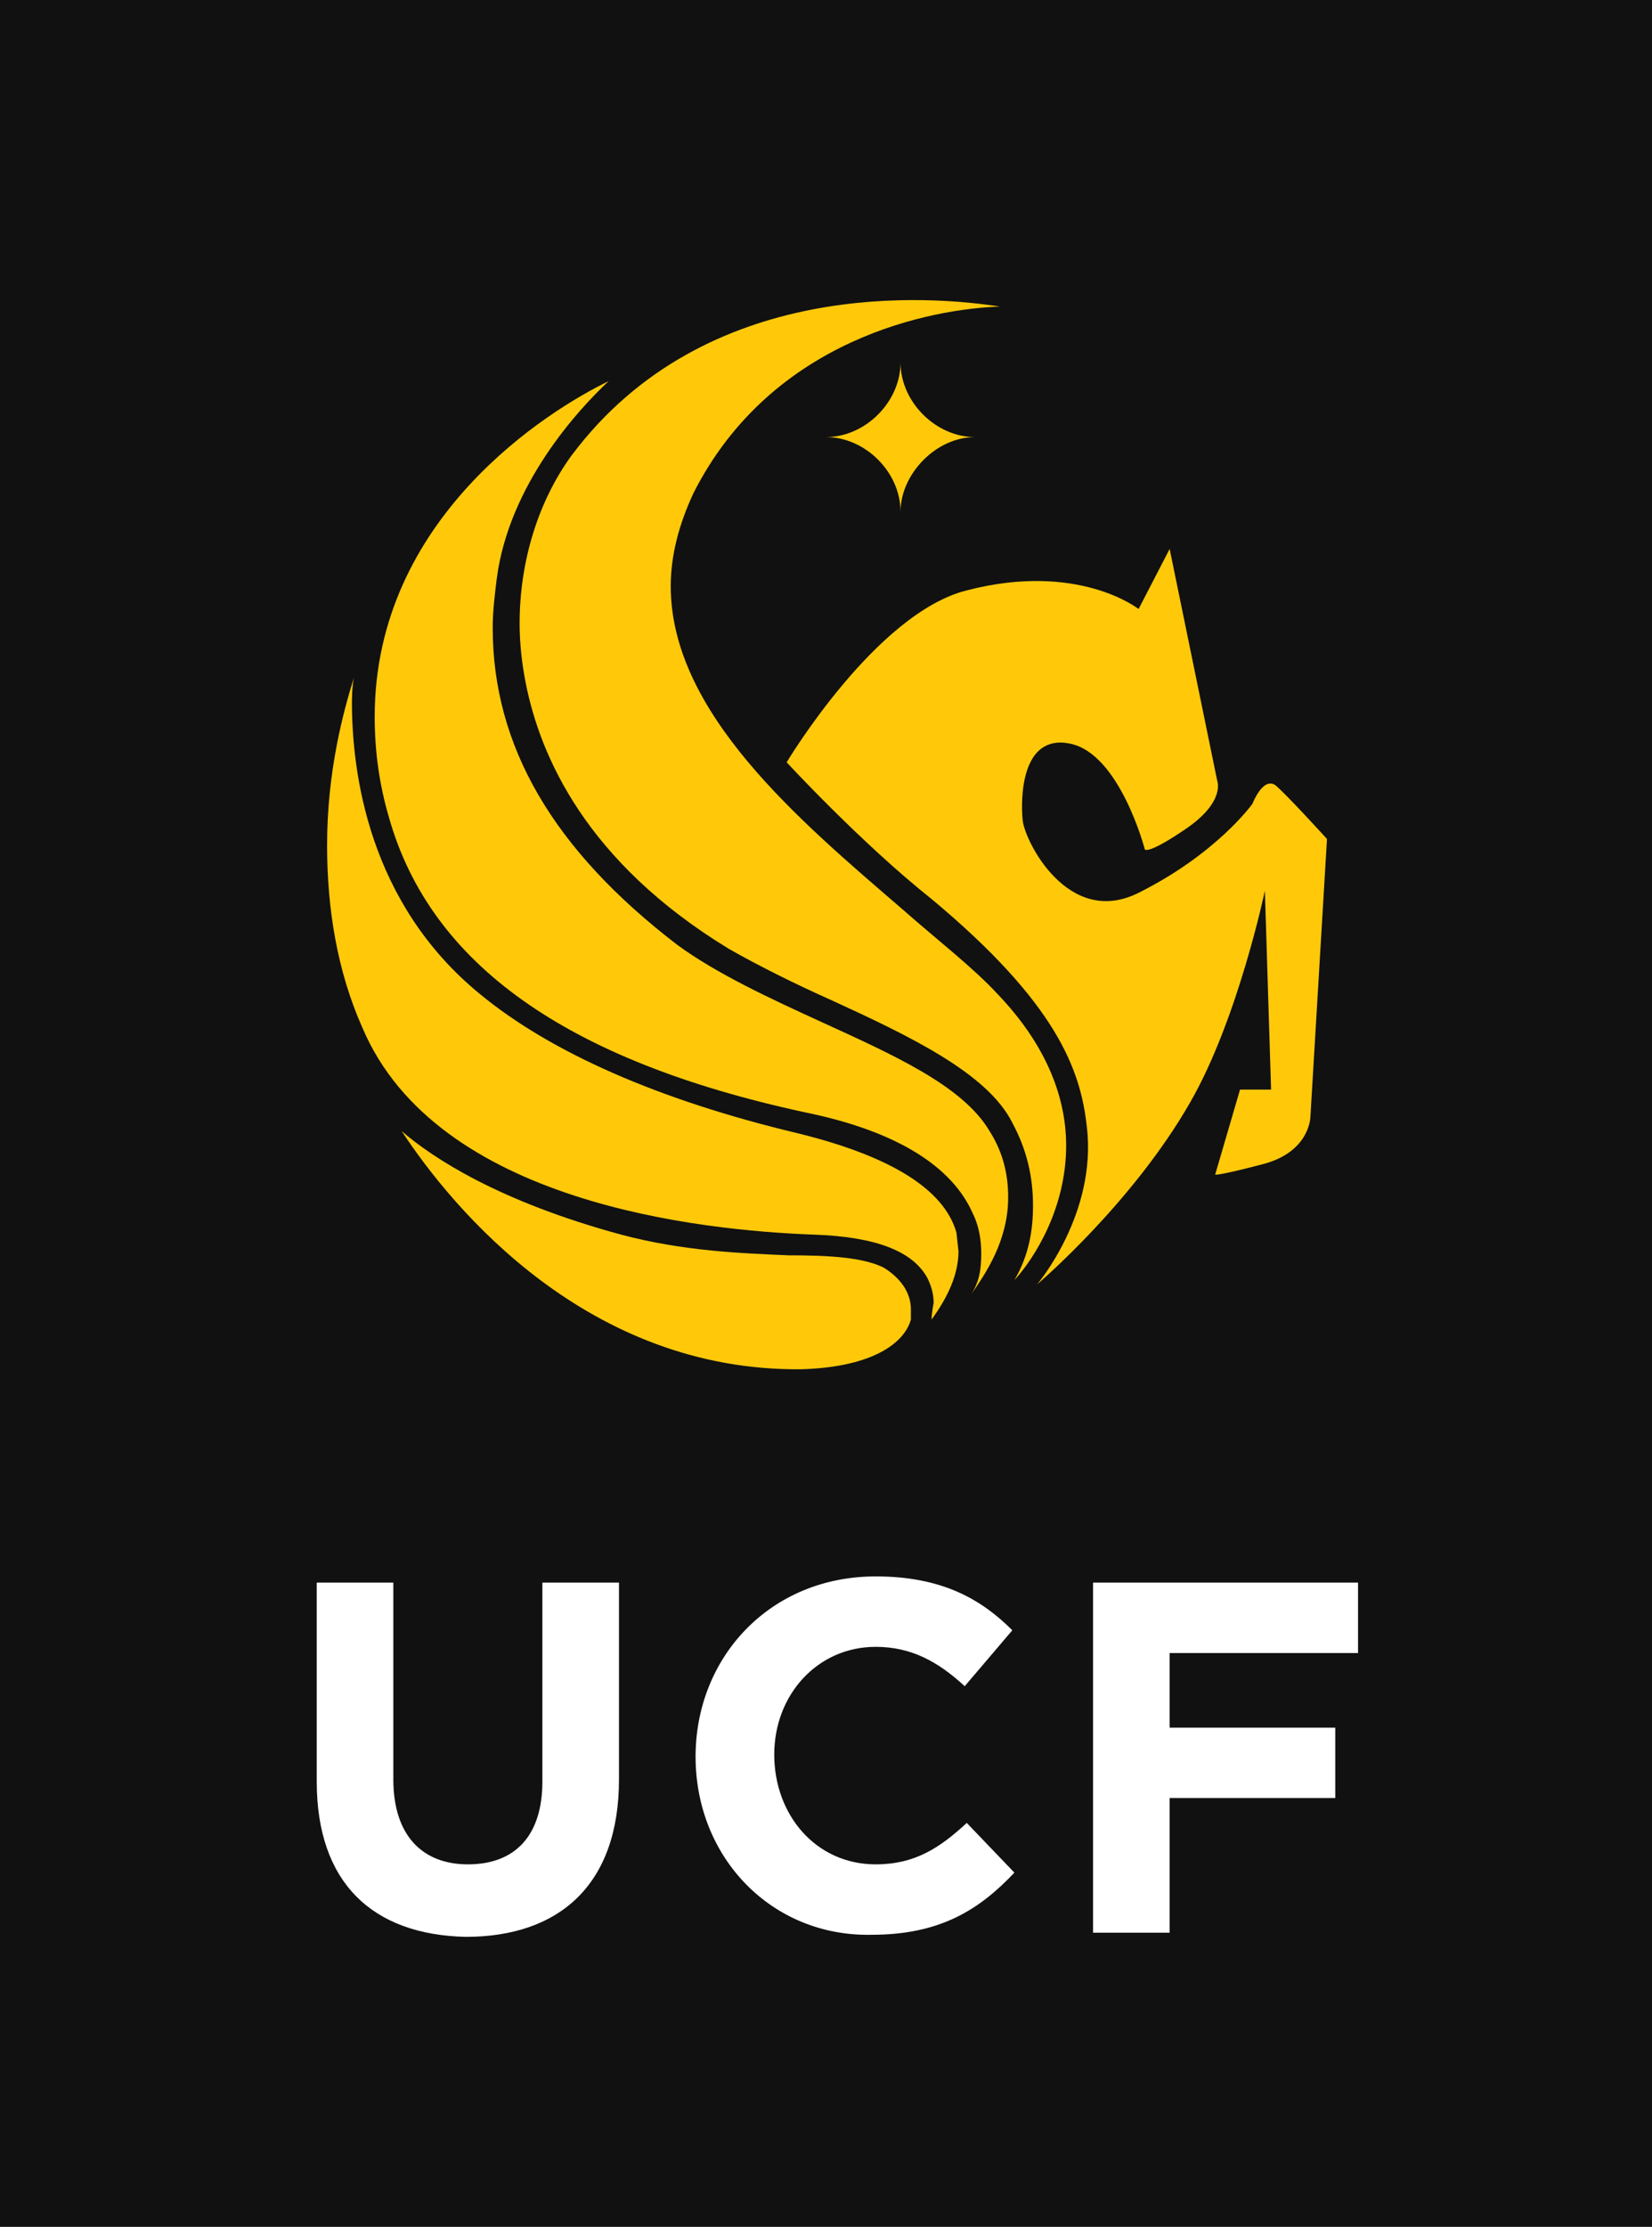 <svg version="1.1" id="Layer_1" xmlns="http://www.w3.org/2000/svg" xmlns:xlink="http://www.w3.org/1999/xlink" x="0px" y="0px"
	 viewBox="0 0 79.8 107.5" enable-background="new 0 0 79.8 107.5" xml:space="preserve">
<rect fill="#111111" x="0" width="79.8" height="107.5"/>
<g>
	<path fill="#FFFFFF" d="M15.3,86v-9.6H19v9.5c0,2.7,1.4,4.1,3.6,4.1c2.3,0,3.6-1.4,3.6-4v-9.6h3.7v9.5c0,5.1-2.9,7.6-7.4,7.6
		C18,93.4,15.3,90.9,15.3,86z"/>
	<path fill="#FFFFFF" d="M33.6,84.8L33.6,84.8c0-4.8,3.6-8.7,8.7-8.7c3.2,0,5.1,1.1,6.6,2.6l-2.3,2.7c-1.3-1.2-2.6-1.9-4.3-1.9
		c-2.8,0-4.9,2.3-4.9,5.2v0c0,2.9,2,5.3,4.9,5.3c1.9,0,3.1-0.8,4.4-2l2.3,2.4c-1.7,1.8-3.6,3-6.9,3C37.3,93.5,33.6,89.7,33.6,84.8z"
		/>
	<path fill="#FFFFFF" d="M52.8,76.4h12.8v3.4h-9.1v3.6h8v3.4h-8v6.5h-3.7V76.4z"/>
</g>
<g>
	<path fill="#ffc90a" d="M49.9,58.2c0-1.4-0.3-2.7-1-4c-1.2-2.4-5-4.2-8.7-5.9c-1.8-0.8-3.6-1.7-5-2.5c-6.9-4.2-9.1-9.3-9.8-12.8
		c-0.2-1-0.3-2-0.3-2.9c0-3,0.9-5.9,2.5-8.1c6.5-8.7,17.5-7.7,20.7-7.2c-3.2,0.1-11,1.5-14.8,9c-0.7,1.5-1.1,3-1.1,4.5
		c0,6.1,6.2,11.3,11.2,15.6c1.7,1.5,3.4,2.8,4.6,4.1c2.2,2.3,3.3,4.8,3.3,7.3c0,3-1.5,5.4-2.5,6.5C49.7,60.6,49.9,59.4,49.9,58.2"/>
	<path fill="#ffc90a" d="M19.4,54.6c1.5,1.3,4.7,3.4,10.6,5c3,0.8,5.8,0.9,8.1,1c2,0,3.6,0.1,4.6,0.6c0.8,0.5,1.3,1.2,1.3,2L44,63.7
		c-0.3,1.1-1.8,2.3-5.3,2.4C28.4,66.2,21.9,58.4,19.4,54.6"/>
	<path fill="#ffc90a" d="M38,36.8c0,0,4.3-7.2,8.7-8.3c5.4-1.4,8.3,0.9,8.3,0.9l1.5-2.9l2.3,11.2c0,0,0.4,1-1.5,2.3
		c-1.9,1.3-2,1-2,1s-1.2-4.6-3.6-5.1c-2.4-0.5-2.4,2.7-2.3,3.7c0.1,1,2.2,5.2,5.6,3.5c3.8-1.9,5.5-4.3,5.5-4.3s0.5-1.3,1.1-0.9
		c0.5,0.4,2.5,2.6,2.5,2.6l-0.8,13.4c0,0,0,1.7-2.3,2.3c-2.3,0.6-2.3,0.5-2.3,0.5l1.2-4.1h1.5L61.1,43c0,0-1.3,6.2-3.6,10.2
		c-2.8,4.9-7.4,8.8-7.4,8.8s2.9-3.4,2.4-7.6c-0.3-2.8-1.5-6-7.5-11C41.6,40.7,38,36.8,38,36.8"/>
	<path fill="#ffc90a" d="M45.1,62.9c0-0.4-0.1-0.8-0.3-1.2c-0.7-1.3-2.5-2-5.5-2.1c-5.4-0.2-18.2-1.5-21.8-10
		c-1.2-2.7-1.7-5.7-1.7-8.8c0-3.6,0.8-6.5,1.3-8.1c-0.1,0.4-0.1,1.2-0.1,1.2c0,3.4,0.8,9.7,6.2,14.1c3.4,2.8,8.6,5.1,15.3,6.7
		c4.5,1.1,7.1,2.7,7.7,4.8l0.1,0.9c0,1.1-0.5,2.2-1.3,3.3C45,63.4,45.1,62.9,45.1,62.9"/>
	<path fill="#ffc90a" d="M47.4,60.5c0-0.6-0.1-1.3-0.4-1.9c-1-2.3-3.7-4-8.1-4.9c-11.6-2.5-18.1-7.2-20.1-14.2
		c-0.5-1.7-0.7-3.3-0.7-4.9c0-9.6,8.4-14.8,11.3-16.2c-1.5,1.4-4.8,5-5.4,9.5c-0.1,0.8-0.2,1.6-0.2,2.4c0,5.7,2.9,10.7,8.9,15.3
		c1.9,1.4,4.5,2.6,6.9,3.7c3.5,1.6,6.9,3.1,8.2,5.3c0.7,1.1,0.9,2.2,0.9,3.2c0,2.1-1.1,3.7-1.8,4.7C47.3,61.9,47.4,61.3,47.4,60.5"
		/>
	<path fill="#ffc90a" d="M47.1,21.1c-1.9,0-3.6-1.7-3.6-3.6c0,1.9-1.7,3.6-3.6,3.6c1.9,0,3.6,1.7,3.6,3.6
		C43.5,22.9,45.2,21.1,47.1,21.1"/>
</g>
</svg>
